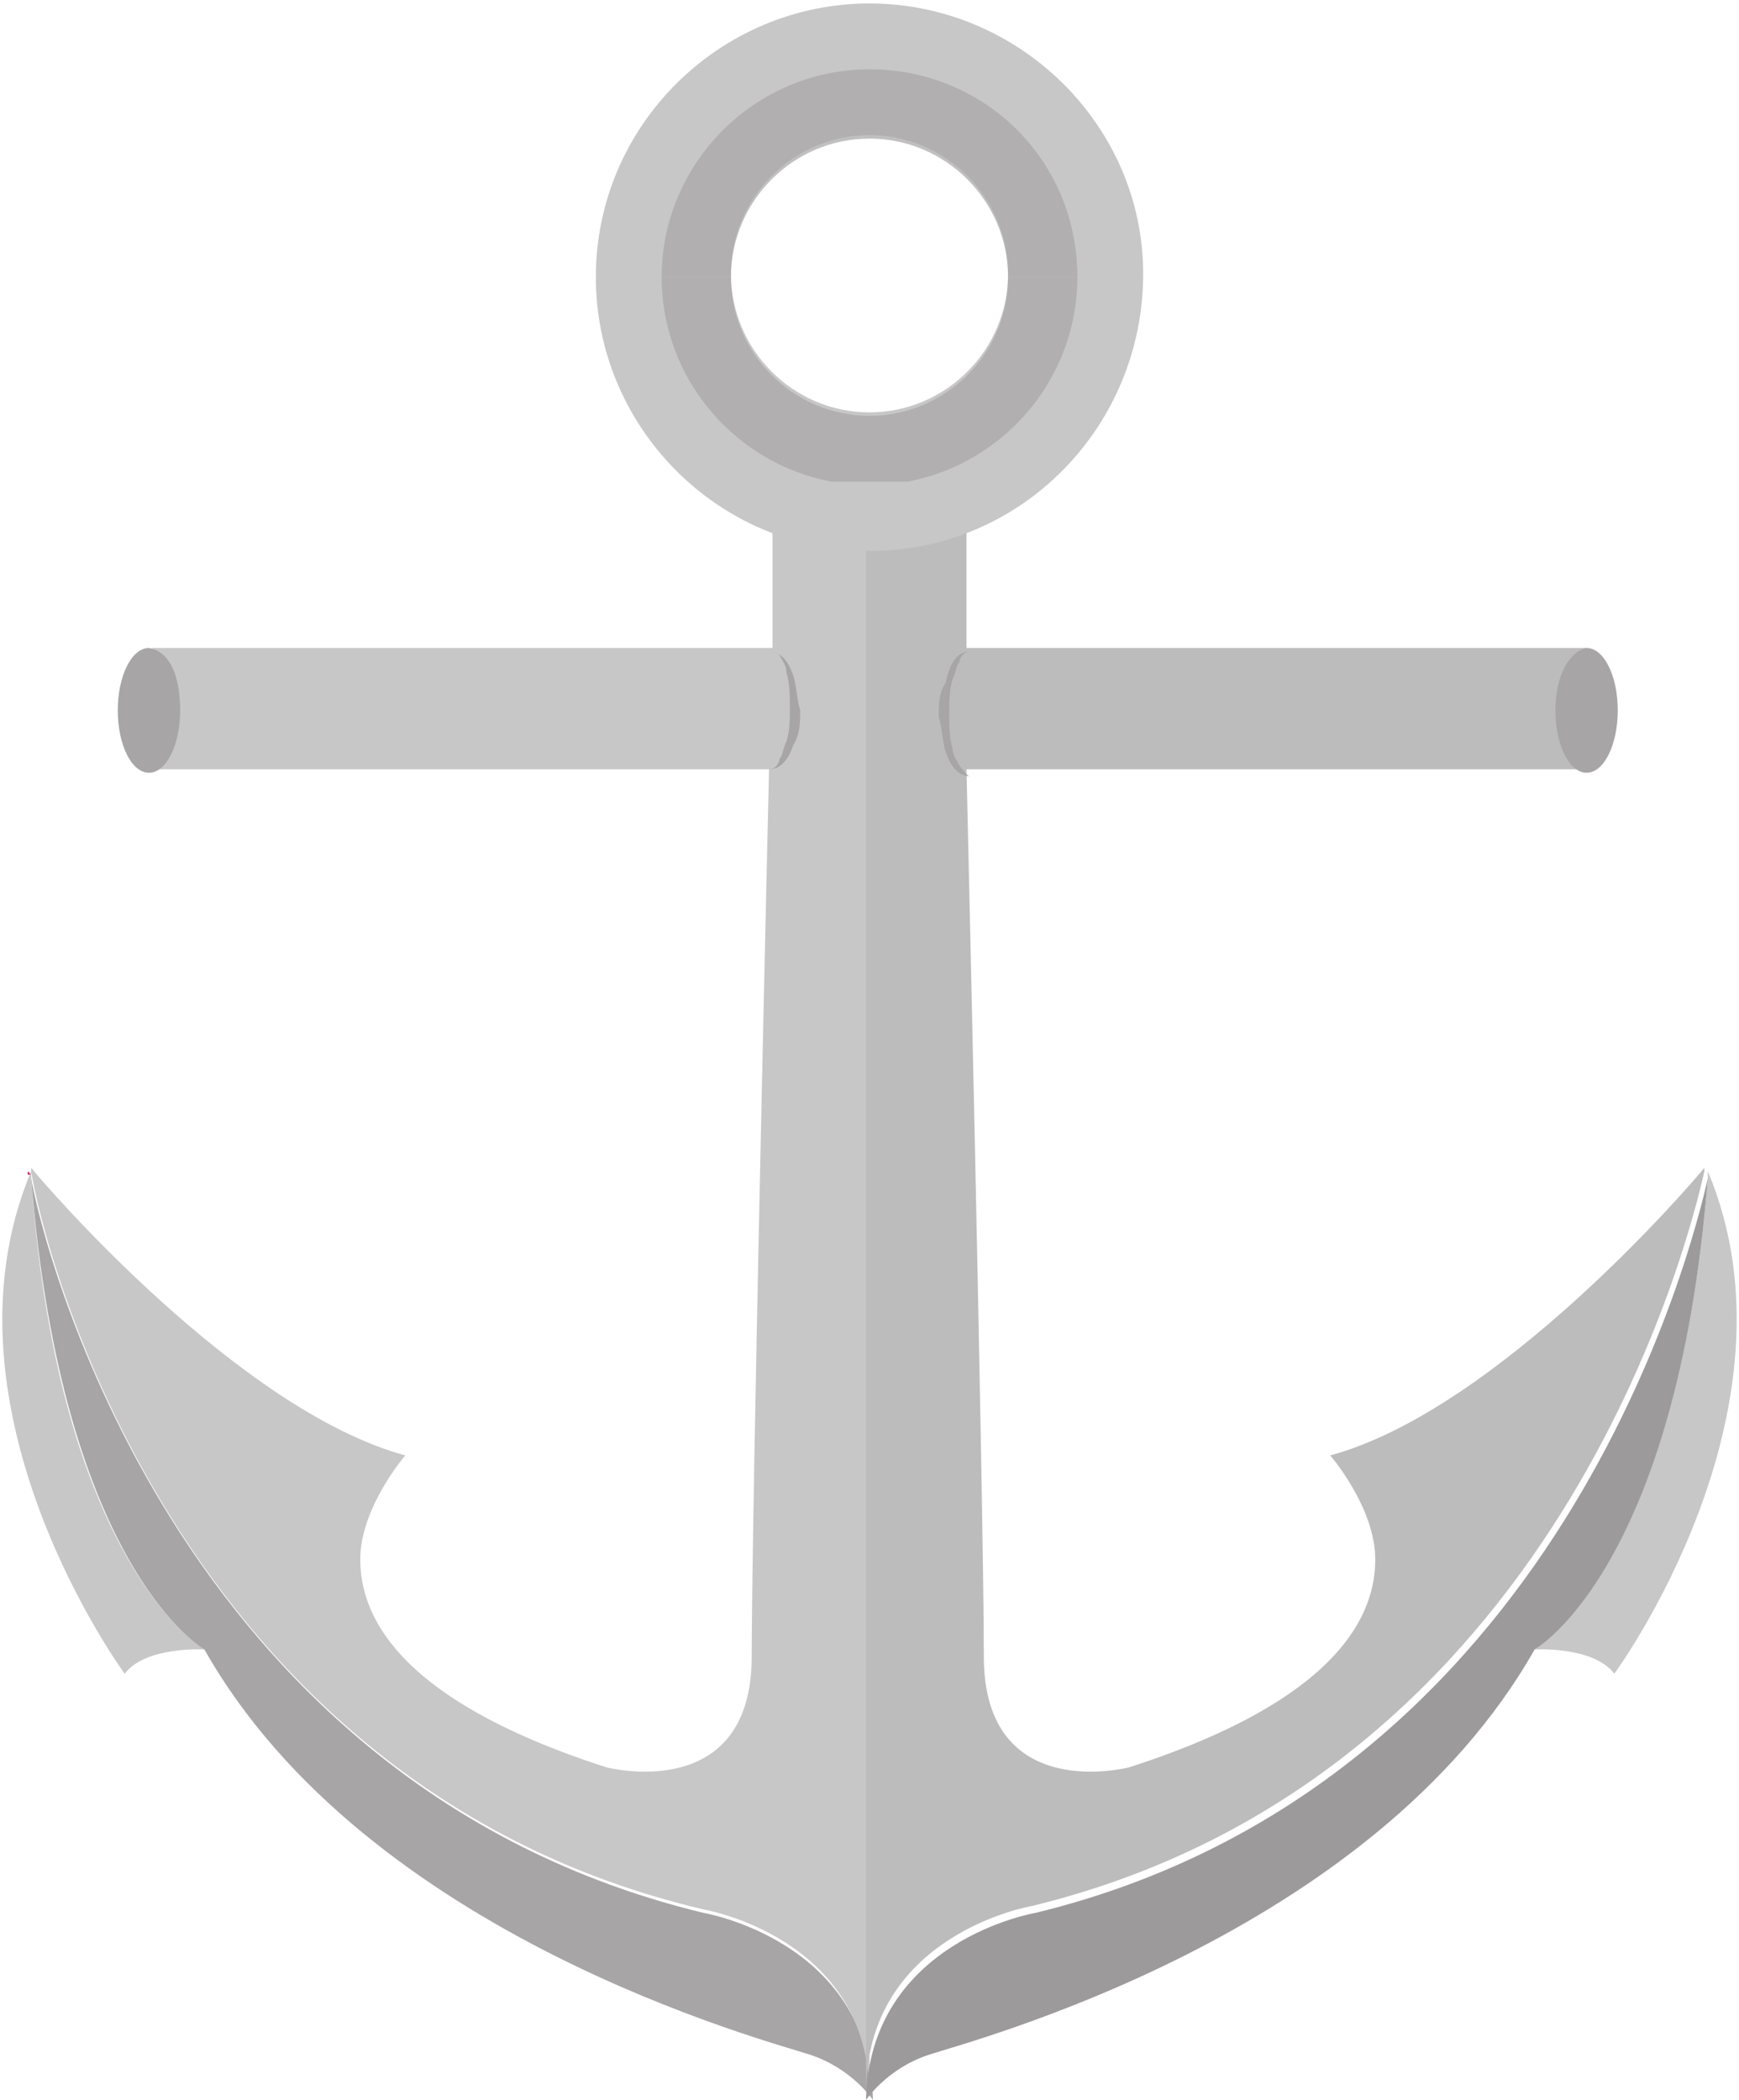 <?xml version="1.0" encoding="utf-8"?>
<!-- Generator: Adobe Illustrator 15.0.2, SVG Export Plug-In . SVG Version: 6.00 Build 0)  -->
<!DOCTYPE svg PUBLIC "-//W3C//DTD SVG 1.1//EN" "http://www.w3.org/Graphics/SVG/1.1/DTD/svg11.dtd">
<svg version="1.1" id="Layer_1" xmlns="http://www.w3.org/2000/svg" xmlns:xlink="http://www.w3.org/1999/xlink" x="0px" y="0px"
	 width="50.2px" height="60.6px" viewBox="0 0 50.2 60.6" enable-background="new 0 0 50.2 60.6" xml:space="preserve">
<path fill="#C8C7C7" d="M0.9,34c0-0.1,0-0.2,0-0.2c-2.9,6.9,2.7,14.5,2.7,14.5c0.6-0.8,2.3-0.7,2.3-0.7S1.7,45.2,0.9,34"/>
<path fill="#C82257" d="M0.8,33.8C0.8,33.8,0.8,33.8,0.8,33.8c0,0,0,0,0,0.1C0.9,33.9,0.9,33.9,0.8,33.8"/>
<path fill="#A7A5A6" d="M20.3,55.2C5,51.5,1.2,35.8,0.9,34c0.9,11.3,5,13.6,5,13.6c4.7,8.3,16.3,11.3,17.5,11.7
	c1.2,0.4,1.8,1.3,1.8,1.3C25.1,56,20.3,55.2,20.3,55.2"/>
<path fill="#C8C7C7" d="M22.3,15.3v3.4H4.4v3.5h17.8c0,0-0.5,21.3-0.5,25.6c0,4.3-4.2,3.2-4.2,3.2c-6.2-2-7.1-4.5-7.1-6s1.3-3,1.3-3
	c-4.8-1.3-10.4-7.8-10.8-8.3c0,0,0,0.1,0,0.1C1.2,35.8,5,51.5,20.3,55.1c0,0,4.8,0.8,4.8,5.4v-48L22.3,15.3z"/>
<path fill="#A7A5A6" d="M22.2,18.8c0.4,0,0.6,0.4,0.7,0.7c0.1,0.3,0.1,0.7,0.2,1c0,0.3,0,0.7-0.2,1c-0.1,0.3-0.3,0.7-0.7,0.7
	c0.2,0,0.3-0.2,0.3-0.3c0.1-0.1,0.1-0.3,0.2-0.5c0.1-0.3,0.1-0.6,0.1-1c0-0.3,0-0.7-0.1-1c0-0.2-0.1-0.3-0.2-0.5
	C22.5,18.9,22.4,18.8,22.2,18.8"/>
<path fill="#A7A5A6" d="M5.2,20.5c0,1-0.4,1.8-0.9,1.8c-0.5,0-0.9-0.8-0.9-1.8s0.4-1.8,0.9-1.8C4.9,18.8,5.2,19.5,5.2,20.5"/>
<path fill="#C8C7C7" d="M49.3,34c0-0.1,0-0.2,0-0.2c2.9,6.9-2.7,14.5-2.7,14.5c-0.6-0.8-2.3-0.7-2.3-0.7S48.4,45.2,49.3,34"/>
<path fill="#C82257" d="M49.3,33.8C49.3,33.8,49.3,33.8,49.3,33.8c0,0,0,0,0,0.1C49.3,33.9,49.3,33.9,49.3,33.8"/>
<path fill="#9C9A9B" d="M29.9,55.2c15.2-3.7,19-19.4,19.4-21.2c-0.9,11.3-5,13.6-5,13.6c-4.7,8.3-16.3,11.3-17.5,11.7
	s-1.8,1.3-1.8,1.3C25.1,56,29.9,55.2,29.9,55.2"/>
<path fill="#BDBCBC" d="M27.9,15.3v3.4h17.9v3.5H27.9c0,0,0.5,21.3,0.5,25.6c0,4.3,4.2,3.2,4.2,3.2c6.2-2,7.1-4.5,7.1-6
	s-1.3-3-1.3-3c4.8-1.3,10.4-7.8,10.8-8.3c0,0,0,0.1,0,0.1c-0.4,1.8-4.2,17.5-19.4,21.2c0,0-4.8,0.8-4.8,5.4v-48L27.9,15.3z"/>
<path fill="#A7A5A6" d="M28,18.8c-0.2,0-0.3,0.2-0.3,0.3c-0.1,0.1-0.1,0.3-0.2,0.5c-0.1,0.3-0.1,0.7-0.1,1c0,0.3,0,0.7,0.1,1
	c0,0.2,0.1,0.3,0.2,0.5c0.1,0.1,0.2,0.3,0.3,0.3c-0.4,0-0.6-0.4-0.7-0.7c-0.1-0.3-0.1-0.7-0.2-1c0-0.4,0-0.7,0.2-1
	C27.4,19.2,27.6,18.8,28,18.8"/>
<path fill="#A7A5A6" d="M44.9,20.5c0,1,0.4,1.8,0.9,1.8c0.5,0,0.9-0.8,0.9-1.8s-0.4-1.8-0.9-1.8C45.3,18.8,44.9,19.5,44.9,20.5"/>
<path fill="#C8C7C7" d="M25.1,15.9c-4.4,0-7.9-3.6-7.9-7.9c0-4.4,3.6-7.9,7.9-7.9S33,3.6,33,7.9C33,12.3,29.5,15.9,25.1,15.9
	 M25.1,3.9c-2.2,0-4,1.8-4,4c0,2.2,1.8,4,4,4s4-1.8,4-4C29.1,5.7,27.3,3.9,25.1,3.9"/>
<g opacity="0.7">
	<g>
		<defs>
			<rect id="SVGID_1_" x="19.1" y="2" width="12" height="12"/>
		</defs>
		<clipPath id="SVGID_2_">
			<use xlink:href="#SVGID_1_"  overflow="visible"/>
		</clipPath>
		<g clip-path="url(#SVGID_2_)">
			<g>
				<defs>
					<rect id="SVGID_3_" x="19.1" y="7.9" width="12" height="6"/>
				</defs>
				<clipPath id="SVGID_4_">
					<use xlink:href="#SVGID_3_"  overflow="visible"/>
				</clipPath>
				<path clip-path="url(#SVGID_4_)" fill="#A7A5A6" d="M25.1,12c-2.2,0-4-1.8-4-4h-2c0,3.3,2.7,6,6,6c3.3,0,6-2.7,6-6h-2
					C29.1,10.2,27.3,12,25.1,12"/>
			</g>
		</g>
		<g clip-path="url(#SVGID_2_)">
			<g>
				<defs>
					<rect id="SVGID_5_" x="19.1" y="2" width="12" height="6"/>
				</defs>
				<clipPath id="SVGID_6_">
					<use xlink:href="#SVGID_5_"  overflow="visible"/>
				</clipPath>
				<path clip-path="url(#SVGID_6_)" fill="#A7A5A6" d="M25.1,2c-3.3,0-6,2.7-6,6h2c0-2.2,1.8-4,4-4s4,1.8,4,4h2
					C31.1,4.6,28.4,2,25.1,2"/>
			</g>
		</g>
	</g>
</g>
</svg>
